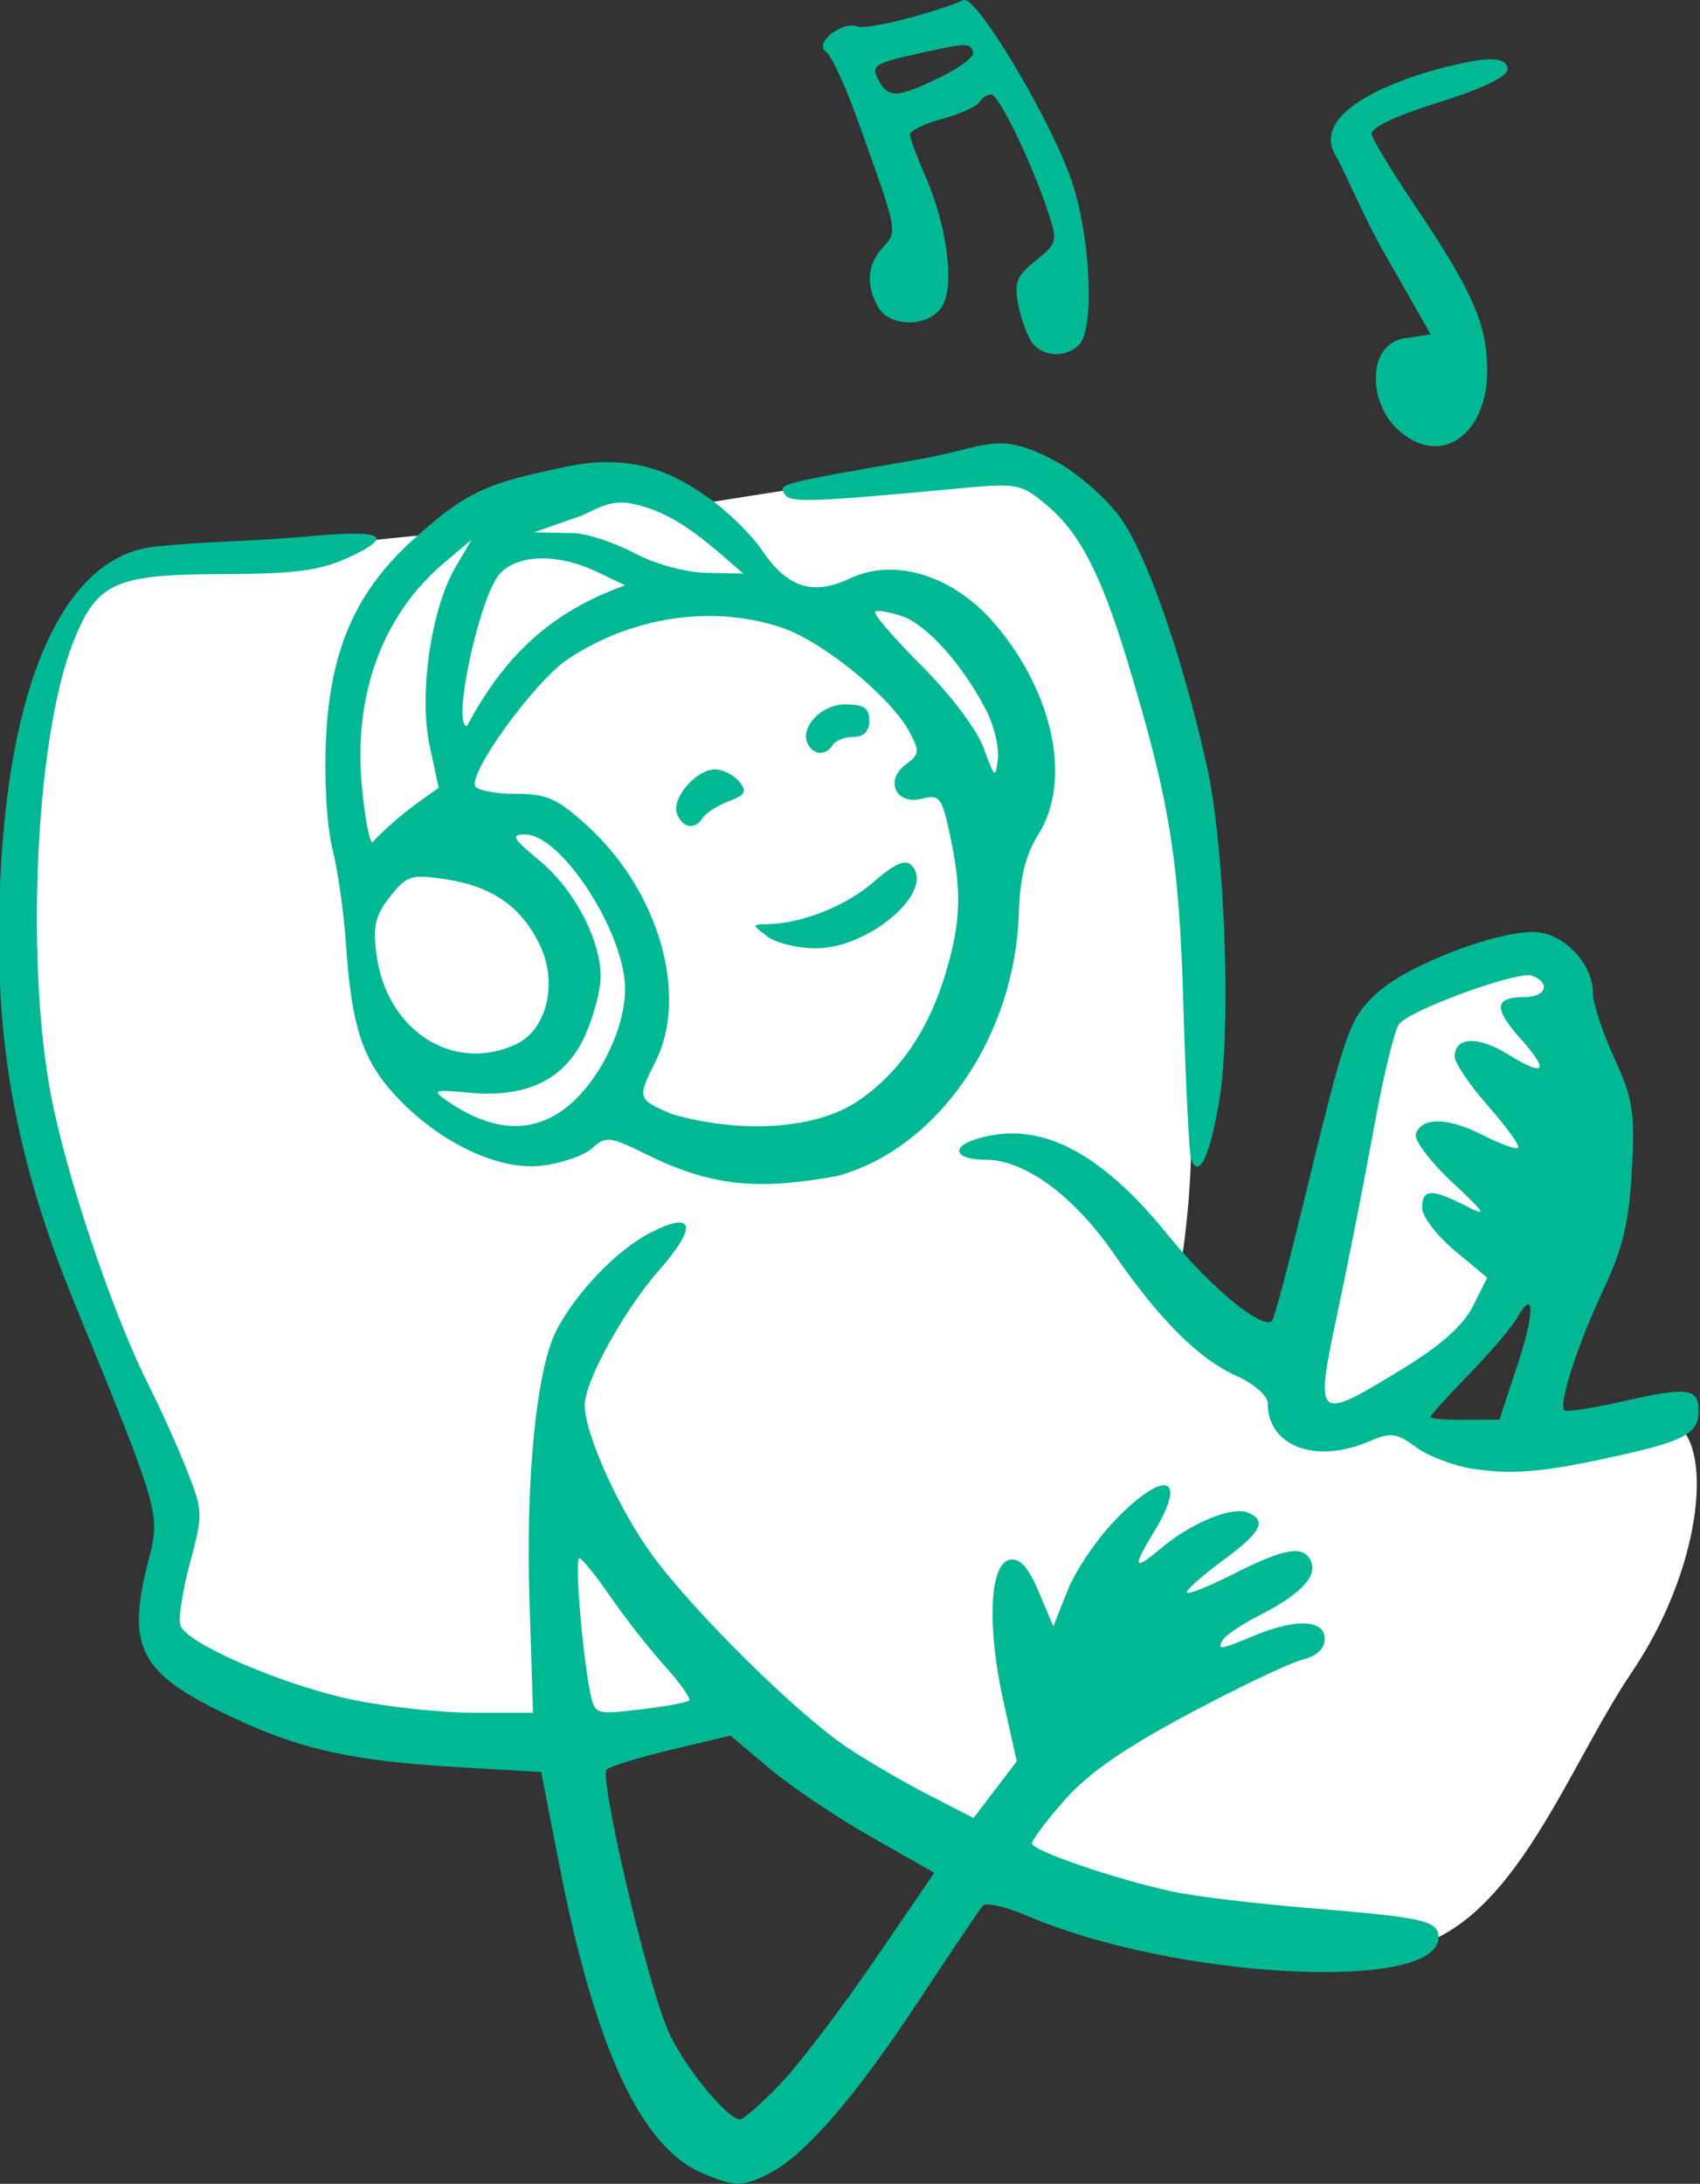 <?xml version="1.0" ?><svg height="217.222mm" viewBox="0 0 169.138 217.222" width="169.138mm" xmlns="http://www.w3.org/2000/svg">
    <rect x="0" y="0" width="169.138" height="217.222" fill="#333333" stroke="none"/>
    <path d="m 305.369,18.779 -14.531,2.287 c -3.556,-1.214 -7.556,-0.962 -10.29,1.161 -2.477,0.171 -7.996,0.904 -10.544,0.966 -3.4,0.083 -5.077,1.371 -6.246,3.766 -1.169,2.395 -3.144,11.892 -1.452,19.686 1.692,7.794 7.283,14.938 6.329,19.34 -0.954,4.402 -0.892,4.804 7.522,7.282 8.414,2.478 16.706,0.065 16.706,0.065 7.692,7.942 23.489,10.776 28.627,10.388 5.138,-0.388 7.507,-7.67 10.491,-12.086 2.984,-4.416 3.523,-9.608 1.969,-10.715 -1.554,-1.108 -3.406,0.119 -6.751,0.841 -3.345,0.723 -6.094,-1.007 -6.094,-1.007 0,0 4.642,-3.267 5.657,-6.226 1.015,-2.959 2.388,-12.907 1.788,-13.82 -0.6,-0.914 -6.814,1.288 -7.722,2.575 -0.908,1.287 -3.6,15.145 -3.6,15.145 l -5.061,-3.004 c 0,0 0.584,-2.782 0.681,-6.077 0.097,-3.294 0.642,-15.492 -0.897,-21.583 -1.538,-6.091 -6.584,-8.982 -6.584,-8.982 z" fill="#FFFFFF" transform="translate(-99.249,-25.225) matrix(2.293,0,0,2.293,-499.621,27.289)"/>
    <path d="m 291.595,93.344 c -2.623,-1.141 -4.617,-5.458 -6.148,-13.313 l -0.792,-4.063 -3.553,-0.206 c -4.675,-0.271 -6.901,-0.767 -9.967,-2.222 -3.921,-1.86 -4.5,-2.973 -3.518,-6.756 0.525,-2.025 0.512,-2.069 -3.263,-11.284 -2.235,-5.453 -3.229,-10.263 -3.228,-15.614 0.002,-10.247 2.49,-16.644 6.795,-17.078 2.408,-0.243 4.036,-0.207 6.595,-0.44 2.559,-0.233 4.304,-0.234 1.711,0.947 -1.179,0.537 -2.311,0.682 -5.309,0.688 -4.758,0.01 -5.521,0.348 -6.548,2.903 -1.707,4.248 -2.136,14.563 -0.847,20.388 0.817,3.693 2.682,9.1 4.113,11.923 0.508,1.002 1.249,2.648 1.647,3.659 0.702,1.781 0.706,1.906 0.128,4.042 -0.328,1.212 -0.509,2.431 -0.403,2.709 0.304,0.792 4.511,2.596 7.494,3.213 1.491,0.308 3.856,0.561 5.256,0.561 h 2.544 l -0.156,-4.875 c -0.169,-5.286 0.305,-10.041 1.165,-11.705 0.859,-1.661 2.639,-3.511 4.093,-4.252 1.903,-0.971 2.052,-0.282 0.357,1.644 -1.514,1.72 -3.215,4.81 -3.215,5.839 0,1.258 1.495,4.567 2.96,6.55 1.819,2.463 6.211,6.8 8.355,8.251 0.859,0.581 2.459,1.519 3.557,2.084 l 1.995,1.027 0.938,-1.229 0.938,-1.229 -0.574,-2.579 c -0.726,-3.264 -0.608,-5.998 0.267,-6.164 0.445,-0.084 0.802,0.308 1.259,1.385 l 0.638,1.502 0.619,-1.564 c 0.34,-0.86 1.275,-2.239 2.078,-3.063 2.162,-2.222 3.151,-1.902 1.664,0.538 -0.952,1.561 -0.888,1.708 0.307,0.702 1.292,-1.087 3.056,-1.82 3.745,-1.556 0.878,0.337 0.623,0.847 -1.038,2.069 -0.866,0.637 -1.58,1.265 -1.587,1.397 -0.008,0.132 0.899,-0.223 2.015,-0.789 2.274,-1.154 3.095,-1.279 3.387,-0.519 0.248,0.647 -0.503,1.417 -2.253,2.31 -0.743,0.379 -1.45,0.85 -1.572,1.047 -0.292,0.473 -0.144,0.454 1.354,-0.171 1.8,-0.752 3.053,-0.696 3.053,0.138 0,0.434 -0.339,0.751 -0.97,0.908 -0.534,0.133 -2.748,1.188 -4.922,2.346 -2.784,1.483 -4.374,2.584 -5.38,3.727 -0.786,0.892 -1.428,1.746 -1.428,1.897 0,0.313 3.582,1.54 6.099,2.089 0.929,0.203 3.627,0.527 5.995,0.72 4.925,0.402 5.544,0.544 5.544,1.268 0,2.407 -11.447,1.806 -17.844,-0.936 -0.921,-0.395 -1.786,-0.593 -1.923,-0.441 -0.137,0.152 -1.4,2.023 -2.808,4.158 -2.729,4.138 -4.877,6.624 -6.423,7.437 -1.163,0.612 -1.556,0.61 -2.993,-0.015 z m 3.4,-3.805 c 0.798,-0.825 2.635,-3.232 4.083,-5.349 l 2.632,-3.85 -2.732,-1.553 c -1.502,-0.854 -3.493,-2.193 -4.423,-2.975 l -1.691,-1.422 -2.542,0.608 c -1.398,0.335 -2.668,0.722 -2.822,0.861 -0.346,0.312 1.716,9.119 2.645,11.298 0.634,1.487 2.574,3.882 3.144,3.882 0.14,0 0.908,-0.675 1.706,-1.499 z m -3.921,-16.671 c 0.086,-0.086 -0.391,-0.761 -1.06,-1.502 -0.669,-0.74 -1.731,-2.094 -2.359,-3.008 -0.629,-0.914 -1.234,-1.662 -1.344,-1.662 -0.208,0 0.113,3.991 0.463,5.777 0.198,1.008 0.211,1.013 2.172,0.782 1.085,-0.128 2.043,-0.302 2.128,-0.388 z m 34.009,-10.051 c -0.826,-0.124 -1.938,-0.546 -2.469,-0.937 -0.854,-0.628 -1.091,-0.658 -2.025,-0.256 -2.331,1.001 -4.41,0.221 -4.41,-1.655 0,-0.325 -0.595,-0.842 -1.377,-1.194 -1.63,-0.735 -3.299,-2.403 -5.311,-5.307 -1.73,-2.497 -3.859,-4.057 -5.536,-4.057 -1.319,0 -1.581,-0.531 -0.44,-0.893 2.692,-0.854 5.341,0.463 8.323,4.141 1.854,2.287 4.116,4.151 4.531,3.735 0.087,-0.087 0.656,-2.209 1.265,-4.716 1.944,-8.002 2.063,-8.348 3.271,-9.487 1.252,-1.18 5.05,-2.666 6.801,-2.661 1.279,0.004 2.583,1.344 2.583,2.654 0,0.435 0.416,1.7 0.924,2.811 0.82,1.79 0.906,2.345 0.765,4.893 -0.125,2.25 -0.394,3.373 -1.239,5.167 -1.115,2.368 -1.955,4.963 -1.691,5.226 0.083,0.083 1.285,-0.106 2.673,-0.42 2.7,-0.61 3.155,-0.543 3.155,0.463 0,0.936 -0.596,1.273 -3.351,1.892 -3.313,0.744 -4.656,0.87 -6.441,0.601 z m 1.929,-4.492 c 0.768,-2.322 0.753,-3.414 -0.027,-2.035 -0.22,0.388 -1.154,1.482 -2.075,2.432 -0.922,0.949 -1.676,1.783 -1.676,1.852 0,0.069 0.675,0.122 1.499,0.117 l 1.499,-0.008 0.78,-2.357 z m -5,0.166 c 1.673,-1.024 2.653,-1.896 3.074,-2.734 l 0.618,-1.231 -1.412,-1.176 c -0.776,-0.647 -1.412,-1.48 -1.412,-1.852 0,-0.827 0.403,-0.848 1.87,-0.1 0.986,0.503 0.912,0.373 -0.585,-1.031 -0.943,-0.884 -1.645,-1.818 -1.56,-2.076 0.245,-0.743 1.394,-0.725 2.897,0.045 0.763,0.391 1.457,0.64 1.543,0.555 0.086,-0.086 -0.499,-0.899 -1.299,-1.808 -0.8,-0.909 -1.455,-1.873 -1.455,-2.143 0,-0.864 1.004,-0.912 2.303,-0.11 1.641,1.014 1.832,0.759 0.528,-0.702 -1.157,-1.296 -1.106,-1.774 0.189,-1.774 0.944,0 1.168,-0.61 0.341,-0.927 -0.595,-0.228 -5.248,1.46 -5.773,2.095 -0.191,0.231 -0.68,2.246 -1.086,4.477 -0.406,2.231 -1.118,5.843 -1.581,8.026 -1.004,4.732 -0.963,4.768 2.799,2.466 z m -32.782,-9.31 c -1.609,-0.792 -1.768,-0.81 -2.367,-0.268 -0.353,0.32 -1.347,0.66 -2.208,0.757 -1.909,0.215 -4.543,-1.072 -6.401,-3.128 -1.368,-1.514 -1.834,-2.975 -2.069,-6.48 -0.091,-1.358 -0.357,-3.225 -0.59,-4.149 -0.244,-0.966 -0.362,-3.002 -0.276,-4.791 0.181,-3.793 1.258,-6.287 3.675,-8.515 2.493,-2.298 3.436,-2.556 6.712,-3.256 2.973,-0.635 4.743,0.313 6.181,1.322 0.84,0.589 1.896,1.621 2.347,2.293 1.088,1.621 2.216,1.986 3.806,1.231 1.973,-0.936 4.534,-0.125 6.333,2.006 2.535,3.002 3.306,6.789 1.853,9.097 -0.553,0.879 -0.797,1.865 -0.847,3.423 -0.169,5.346 -3.504,10.179 -7.858,11.389 -3.5,0.637 -5.485,0.447 -8.291,-0.93 z m -3.367,-2.137 c 1.368,-1.151 2.431,-3.356 2.431,-5.042 0,-2.435 -2.76,-6.703 -4.335,-6.703 -0.636,0 -0.543,0.17 0.611,1.122 1.51,1.245 2.665,3.434 2.665,5.052 0,0.582 -0.309,1.739 -0.686,2.571 -0.855,1.883 -2.52,2.697 -5.026,2.457 -1.503,-0.144 -1.615,-0.109 -1.006,0.317 2.033,1.424 3.832,1.5 5.346,0.226 z m 12.591,-0.22 c 1.777,-1.231 3.03,-3.077 3.761,-5.54 0.657,-2.212 0.696,-3.542 0.176,-5.966 -0.351,-1.639 -0.449,-1.764 -1.231,-1.567 -1.124,0.282 -1.616,-0.808 -0.675,-1.496 0.581,-0.425 0.597,-0.57 0.153,-1.4 -0.808,-1.51 -3.743,-3.914 -5.514,-4.517 -2.989,-1.018 -6.493,-0.51 -9.304,1.35 -1.434,0.949 -4.361,4.973 -4.019,5.526 0.11,0.178 0.909,0.324 1.775,0.324 1.354,0 1.795,0.203 3.147,1.449 3.051,2.813 4.329,7.298 2.895,10.158 -0.807,1.609 -0.797,1.639 0.721,2.289 2.686,0.771 6.082,0.783 8.116,-0.608 z m -3.992,-7.104 c -0.676,-0.511 -0.675,-0.518 0.021,-0.531 1.496,-0.028 3.422,-0.798 4.614,-1.845 0.867,-0.761 1.355,-0.98 1.613,-0.722 1.101,1.101 -1.786,3.616 -4.15,3.616 -0.777,0 -1.721,-0.233 -2.098,-0.518 z m -3.914,-5.316 c -0.256,-0.667 0.825,-1.927 1.653,-1.927 0.334,0 0.803,0.235 1.042,0.523 0.359,0.433 0.281,0.581 -0.452,0.86 -0.487,0.185 -0.99,0.505 -1.117,0.711 -0.335,0.542 -0.885,0.46 -1.126,-0.168 z m 5.703,-2.978 c -0.435,-0.703 0.527,-1.771 1.595,-1.771 0.811,0 1.046,0.159 1.046,0.706 0,0.463 -0.235,0.706 -0.685,0.706 -0.377,0 -0.783,0.159 -0.903,0.353 -0.278,0.449 -0.778,0.453 -1.054,0.007 z M 283.533,44.414 c 1.361,-0.62 1.861,-2.638 1.069,-4.308 -0.789,-1.663 -2.074,-2.561 -4.098,-2.865 -1.492,-0.224 -1.679,-0.165 -2.409,0.76 -0.646,0.819 -0.753,1.283 -0.583,2.531 0.445,3.273 3.307,5.118 6.021,3.882 z m -3.326,-11.14 -0.392,-1.827 c -0.476,-2.22 0.062,-5.936 1.12,-7.743 l 0.697,-1.189 -1.16,0.975 c -2.708,2.276 -3.982,5.745 -3.592,9.782 0.127,1.31 0.329,2.375 0.449,2.367 1.102,-1.141 1.847,-1.63 2.877,-2.364 z m 23.773,-3.331 c -1.009,-1.971 -2.573,-3.731 -3.65,-4.106 -0.564,-0.197 -1.097,-0.285 -1.186,-0.197 -0.088,0.088 0.826,1.148 2.032,2.354 1.27,1.27 2.402,2.777 2.688,3.579 0.456,1.277 0.504,1.313 0.605,0.463 0.06,-0.508 -0.16,-1.45 -0.489,-2.093 z m -15.682,-5.454 -1.242,-0.592 c -1.679,-0.801 -3.426,-0.76 -4.202,0.098 -0.869,0.961 -2.094,6.598 -1.419,6.598 1.608,-3.002 3.585,-4.934 6.863,-6.103 z m 0.963,-3.364 c -1.169,-0.359 -1.53,-0.317 -2.822,0.333 l -2.096,0.733 1.686,0.034 c 0.589,0.012 1.78,0.397 2.646,0.856 0.925,0.49 2.229,0.849 3.162,0.869 l 1.587,0.034 c -1.253,-1.088 -2.59,-2.348 -4.163,-2.859 z m 23.588,28.219 c -0.082,-0.255 -0.23,-3.241 -0.329,-6.637 -0.186,-6.389 -0.598,-8.905 -2.46,-15.027 -1.125,-3.699 -2.047,-5.47 -3.472,-6.669 -1.094,-0.921 -1.281,-0.959 -3.631,-0.74 -6.645,0.62 -7.498,0.65 -7.734,0.268 -0.268,-0.434 -0.446,-0.426 5.76,-1.503 3.077,-0.534 3.42,-1.3 5.987,0.064 0.881,0.468 2.118,1.532 2.748,2.364 1.158,1.529 2.717,5.955 3.815,10.835 0.782,3.475 1.077,11.383 0.542,14.554 -0.414,2.454 -0.913,3.467 -1.227,2.49 z m 8.959,-31.625 c -1.296,-1.212 -1.298,-3.691 0.288,-3.939 l 1.156,-0.177 -1.923,-3.361 c -1.058,-1.848 -1.871,-3.862 -2.164,-4.322 -1.526,-2.397 4.529,-4.025 6.417,-4.241 0.663,-0.047 1.004,0.098 1.004,0.427 0,0.316 -1.095,0.841 -2.999,1.438 -1.882,0.59 -2.962,1.106 -2.9,1.385 0.054,0.245 0.865,1.582 1.801,2.971 2.58,3.828 3.215,5.264 3.215,7.275 0,2.831 -2.075,4.244 -3.895,2.543 z m -15.815,-3.709 c -0.217,-0.261 -0.499,-1.002 -0.628,-1.647 -0.201,-1.004 -0.094,-1.284 0.745,-1.953 0.936,-0.746 0.96,-0.84 0.537,-2.119 -0.71,-2.152 -2.136,-5.096 -2.468,-5.096 -0.168,0 -0.402,0.154 -0.518,0.343 -0.117,0.189 -0.84,0.512 -1.608,0.719 -0.768,0.207 -1.396,0.508 -1.396,0.67 0,0.162 0.304,0.989 0.676,1.838 0.912,2.082 1.258,4.624 0.756,5.561 -0.525,0.981 -2.319,1.021 -2.831,0.064 -0.524,-0.979 -0.452,-1.812 0.222,-2.557 0.647,-0.714 0.664,-0.628 -1.114,-5.58 -0.522,-1.455 -1.134,-2.768 -1.358,-2.917 -0.538,-0.358 0.704,-1.341 1.371,-1.086 0.398,0.153 3.223,-0.55 4.604,-1.145 0.546,-0.235 3.818,5.245 4.698,7.87 0.819,2.441 0.994,6.403 0.313,7.084 -0.562,0.562 -1.512,0.537 -2.001,-0.051 z M 301.972,2.452 c 0.846,-0.41 1.488,-0.898 1.425,-1.085 -0.143,-0.429 -0.232,-0.425 -2.555,0.094 -1.706,0.382 -1.88,0.502 -1.57,1.082 0.446,0.833 0.814,0.821 2.699,-0.092 z" fill="#00B894" transform="translate(-99.249,-25.225) matrix(2.293,0,0,2.293,-499.621,27.289)"/>
</svg>